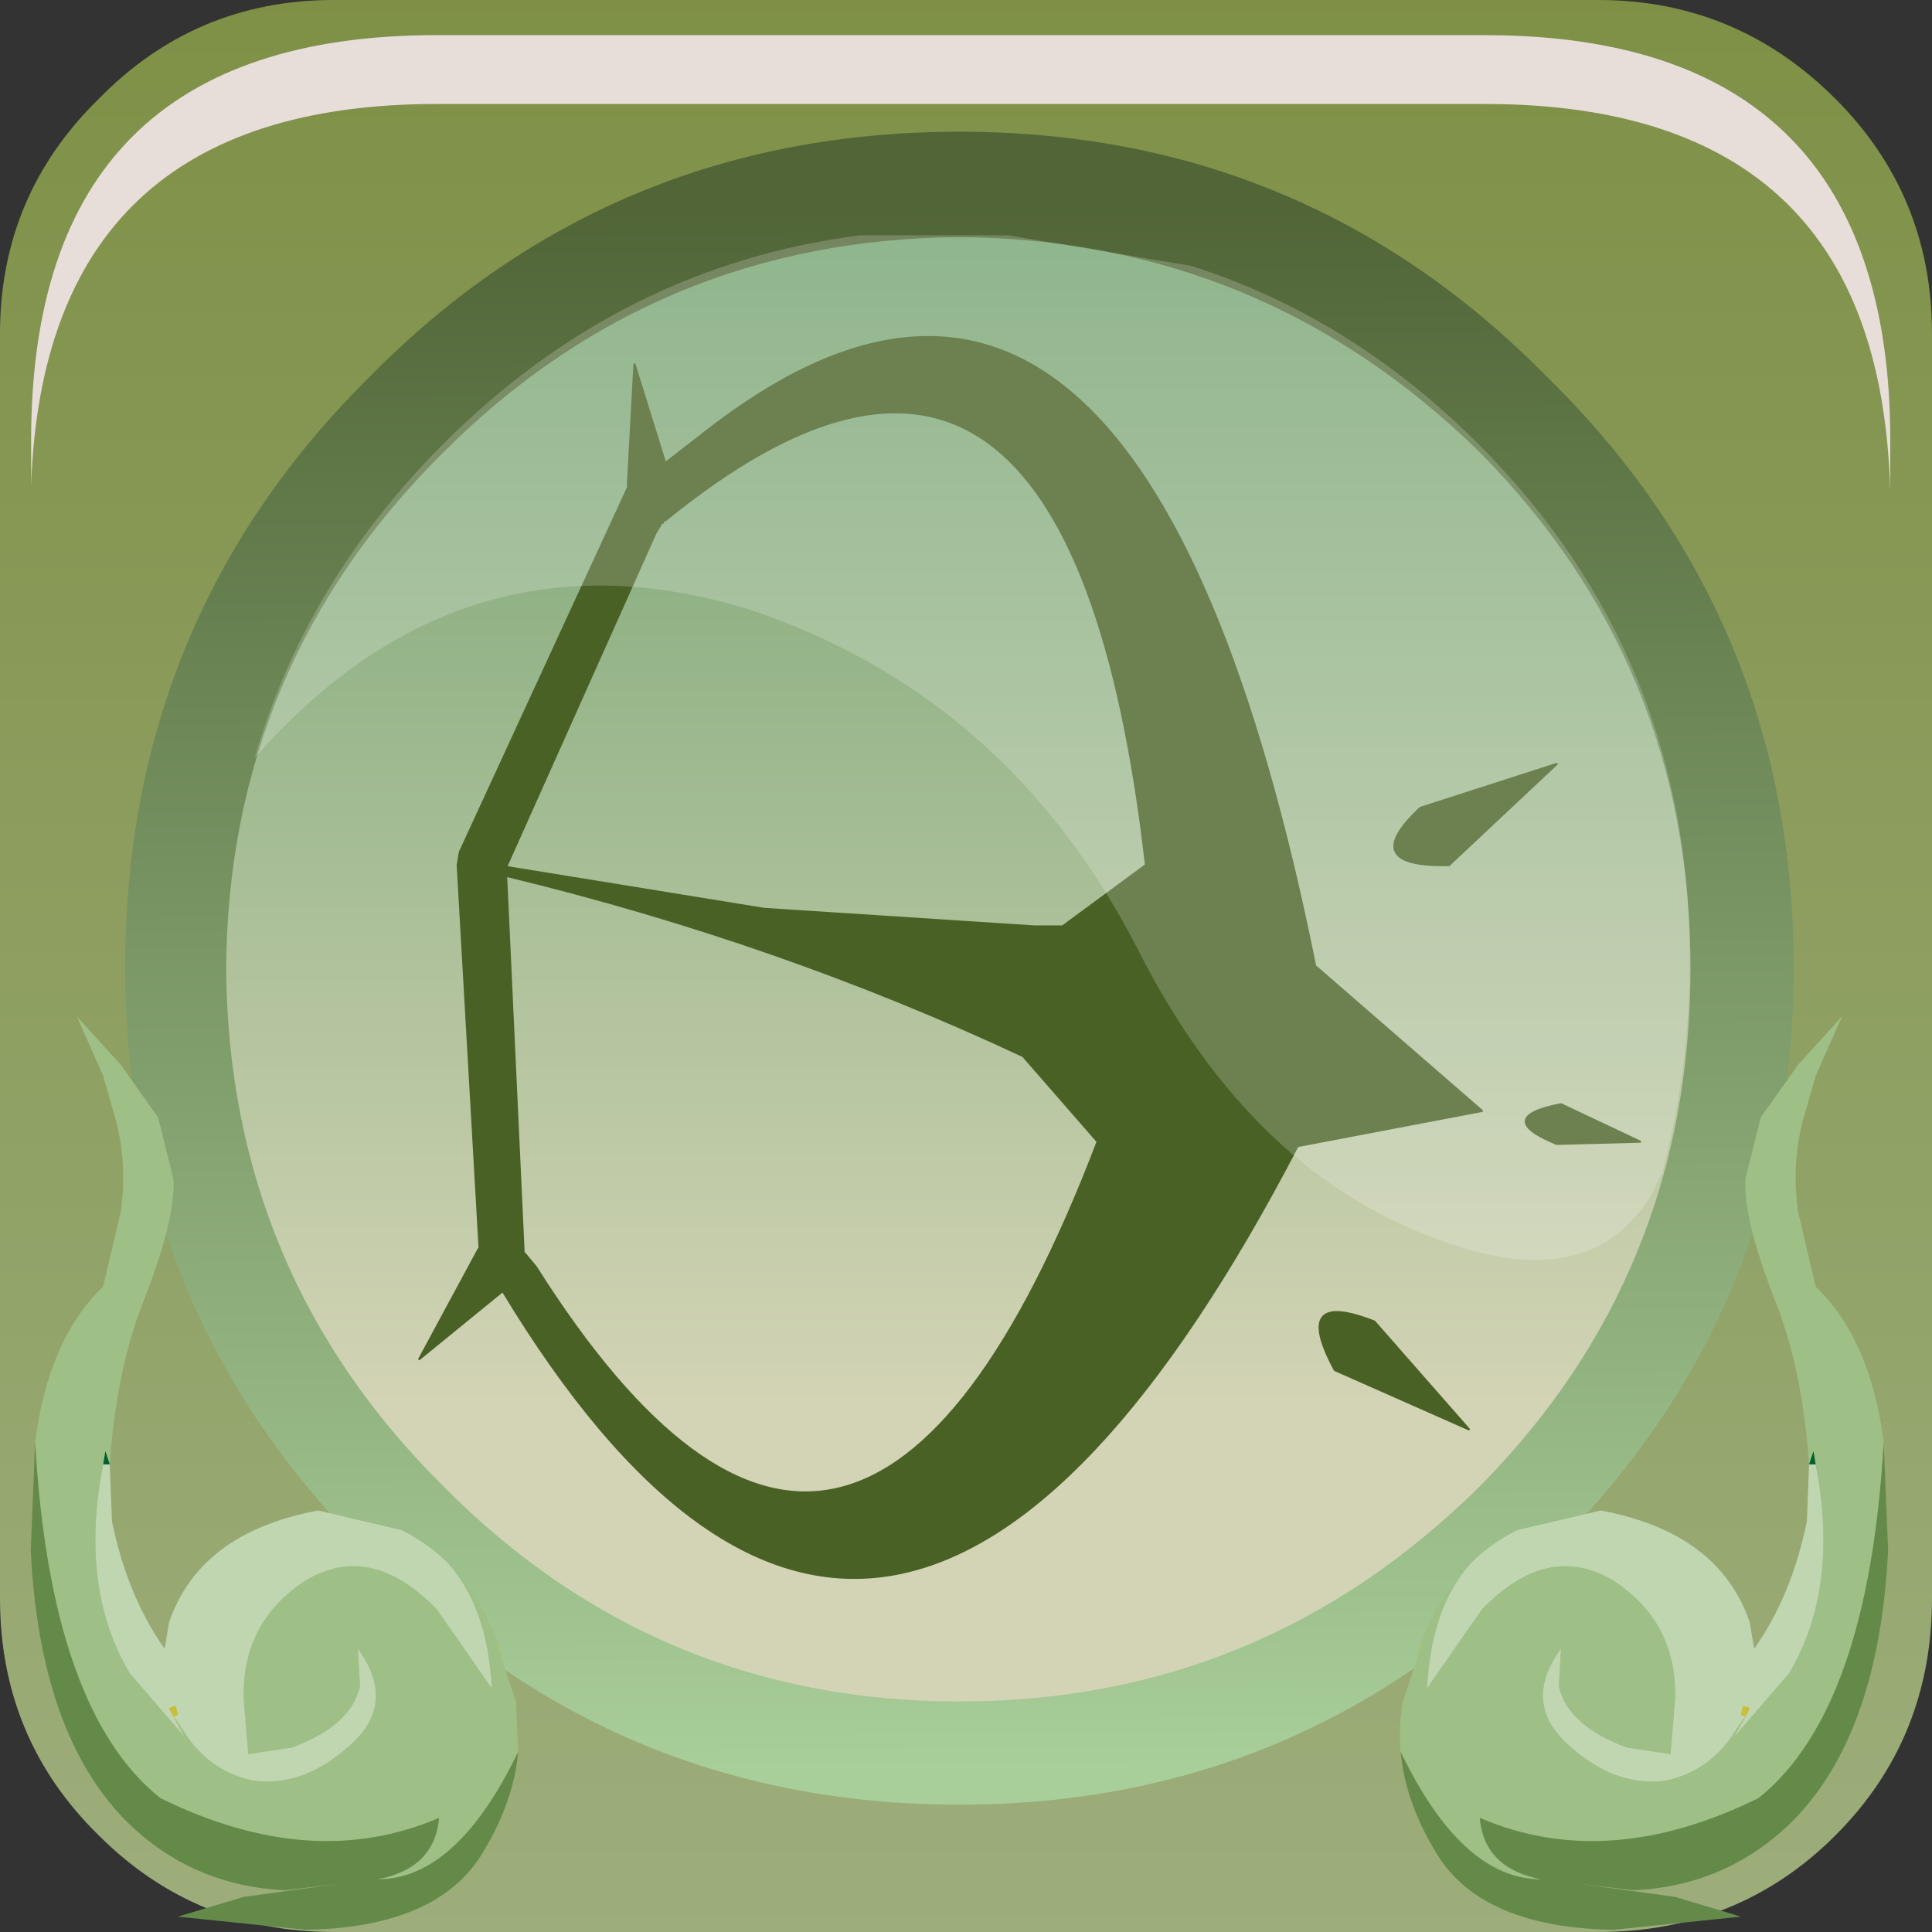 <?xml version="1.0" encoding="UTF-8" standalone="no"?>
<svg xmlns:xlink="http://www.w3.org/1999/xlink" height="66.0px" width="66.0px" xmlns="http://www.w3.org/2000/svg">
  <rect width="100%" height="100%" fill="#333333" stroke="none"/>
  <g transform="matrix(1.5, 0.0, 0.0, 1.5, 0.0, 0.0)">
    <use height="44.0" transform="matrix(1.0, 0.0, 0.0, 1.0, 0.0, 0.0)" width="44.0" xlink:href="#shape0"/>
    <use height="20.15" transform="matrix(1.159, 0.0, 0.0, 1.161, 5.8, 5.3)" width="28.2" xlink:href="#sprite0"/>
    <use height="8.6" transform="matrix(1.208, 0.0, 0.0, 1.206, 0.709, 0.8)" width="35.05" xlink:href="#sprite1"/>
  </g>
  <defs>
    <g id="shape0" transform="matrix(1.0, 0.0, 0.0, 1.0, 0.0, 0.0)">
      <path d="M41.8 2.25 Q44.0 4.45 44.0 7.6 L44.0 36.4 Q44.0 39.6 41.8 41.8 39.6 44.0 36.4 44.0 L7.6 44.0 Q4.45 44.0 2.25 41.8 0.0 39.6 0.0 36.4 L0.0 7.6 Q0.0 4.45 2.25 2.25 4.45 0.0 7.6 0.0 L36.4 0.0 Q39.55 0.0 41.8 2.25" fill="url(#gradient0)" fill-rule="evenodd" stroke="none"/>
      <path d="M40.6 22.05 Q40.6 29.75 35.2 35.2 29.75 40.6 22.05 40.6 14.3 40.6 8.85 35.2 3.4 29.75 3.4 22.05 3.4 14.3 8.85 8.95 14.3 3.5 22.05 3.5 29.75 3.5 35.2 8.95 40.6 14.4 40.6 22.05" fill="url(#gradient1)" fill-rule="evenodd" stroke="none"/>
      <path d="M11.55 19.75 L17.4 20.7 23.55 21.1 24.2 21.1 26.1 19.7 Q24.35 4.35 15.15 11.85 L15.25 11.75 15.1 11.85 15.1 11.9 14.95 12.15 11.55 19.75 M33.0 19.7 Q30.9 19.75 32.35 18.4 L35.45 17.4 33.0 19.7 M14.3 11.05 L14.45 8.3 15.15 10.55 16.05 9.85 Q25.95 2.1 29.95 22.0 L33.75 25.3 29.55 26.1 Q20.25 43.95 11.45 29.4 L9.55 30.95 10.9 28.45 10.4 19.7 10.45 19.4 14.3 11.05 M11.95 28.55 L12.2 28.85 Q19.5 40.4 25.0 26.0 L23.3 24.05 Q17.75 21.45 11.55 19.95 L11.95 28.55 M30.4 31.2 Q29.4 29.35 31.3 30.1 L33.45 32.55 30.4 31.2 M37.35 26.0 L35.45 26.05 Q34.0 25.45 35.55 25.15 L37.35 26.0" fill="#496125" fill-rule="evenodd" stroke="none"/>
      <path d="M33.0 19.7 L35.45 17.4 32.35 18.4 Q30.9 19.75 33.0 19.7 M15.1 11.9 L15.1 11.85 15.25 11.75 15.15 11.85 Q24.35 4.35 26.1 19.7 L24.2 21.1 23.55 21.1 17.4 20.7 11.55 19.75 M10.9 28.45 L9.55 30.95 11.45 29.4 Q20.25 43.95 29.55 26.1 L33.75 25.3 29.95 22.0 Q25.95 2.1 16.05 9.85 L15.15 10.55 14.45 8.3 14.3 11.05 M11.55 19.95 Q17.75 21.45 23.3 24.05 L25.0 26.0 Q19.5 40.4 12.2 28.85 L11.95 28.55 M37.35 26.0 L35.55 25.15 Q34.0 25.45 35.45 26.05 L37.35 26.0 M30.4 31.2 L33.45 32.55 31.3 30.1 Q29.4 29.35 30.4 31.2" fill="none" stroke="#496125" stroke-linecap="round" stroke-linejoin="round" stroke-width="0.05"/>
      <path d="M33.7 10.3 Q28.75 5.45 21.85 5.4 14.95 5.45 10.1 10.3 5.2 15.15 5.15 22.05 5.2 29.0 10.1 33.85 14.95 38.75 21.85 38.75 28.75 38.75 33.7 33.85 38.5 29.0 38.5 22.05 38.5 15.15 33.7 10.3 M40.85 22.05 Q40.85 29.9 35.25 35.4 29.75 41.1 21.85 41.1 13.9 41.1 8.4 35.4 2.85 29.9 2.85 22.05 2.85 14.1 8.4 8.6 13.9 3.0 21.85 3.0 29.75 3.0 35.25 8.6 40.85 14.1 40.85 22.05" fill="url(#gradient2)" fill-rule="evenodd" stroke="none"/>
      <path d="M0.8 32.85 Q1.1 30.5 2.35 29.3 L2.75 27.6 Q2.9 26.55 2.65 25.55 L2.35 24.5 1.75 23.15 2.75 24.25 3.6 25.45 3.95 26.85 Q4.0 27.75 3.3 29.55 2.65 31.15 2.5 33.35 L2.4 33.05 2.35 33.35 Q1.8 36.15 2.95 38.1 L4.2 39.55 3.95 39.1 4.0 39.15 4.3 39.6 Q4.85 40.35 5.75 40.55 6.85 40.7 7.85 39.85 9.1 38.85 8.15 37.55 L8.2 38.4 Q8.0 39.3 6.65 39.8 L5.65 39.95 5.65 39.9 5.55 38.7 Q5.5 36.95 6.95 36.0 8.45 35.1 9.95 36.65 L11.2 38.45 Q11.1 36.6 10.2 35.6 L10.35 35.8 Q11.05 36.55 11.35 37.45 L11.3 37.45 11.45 37.85 11.75 38.75 11.8 39.9 Q10.4 42.8 8.6 42.8 9.9 42.55 10.0 41.4 7.1 42.65 3.65 40.95 1.15 38.95 0.8 32.85" fill="#9ec087" fill-rule="evenodd" stroke="none"/>
      <path d="M2.5 33.35 L2.55 34.65 Q2.9 36.35 3.75 37.55 L3.85 36.95 Q4.55 34.9 7.25 34.4 L9.15 34.85 Q9.75 35.15 10.2 35.6 11.1 36.6 11.2 38.45 L9.95 36.65 Q8.45 35.1 6.95 36.0 5.5 36.95 5.55 38.7 L5.65 39.9 5.65 39.95 6.65 39.8 Q8.0 39.3 8.2 38.4 L8.15 37.55 Q9.1 38.85 7.85 39.85 6.85 40.7 5.75 40.55 4.85 40.35 4.3 39.6 L4.0 39.15 3.95 39.1 4.2 39.55 2.95 38.1 Q1.8 36.15 2.35 33.35 L2.5 33.35 M3.95 39.1 L4.05 39.05 4.0 38.85 3.85 38.9 3.95 39.1" fill="#c0d6b1" fill-rule="evenodd" stroke="none"/>
      <path d="M11.8 39.9 Q11.7 41.0 11.05 42.1 10.05 43.9 6.95 43.95 L4.05 43.65 5.55 43.2 7.75 42.9 6.5 43.05 Q4.35 42.95 2.85 41.45 0.9 39.45 0.7 35.3 L0.8 32.85 Q1.15 38.95 3.65 40.95 7.1 42.65 10.0 41.4 9.9 42.55 8.6 42.8 10.4 42.8 11.8 39.9" fill="#648a4a" fill-rule="evenodd" stroke="none"/>
      <path d="M2.35 33.35 L2.4 33.05 2.5 33.35 2.35 33.35" fill="#00632e" fill-rule="evenodd" stroke="none"/>
      <path d="M3.95 39.1 L3.85 38.9 4.0 38.85 4.05 39.05 3.95 39.1" fill="#ccbf38" fill-rule="evenodd" stroke="none"/>
      <path d="M11.35 37.45 L11.45 37.85 11.3 37.45 11.35 37.45" fill="url(#gradient3)" fill-rule="evenodd" stroke="none"/>
      <path d="M42.9 32.85 Q42.6 30.5 41.35 29.3 L40.95 27.6 Q40.8 26.55 41.05 25.55 L41.35 24.5 41.95 23.15 40.95 24.25 40.1 25.45 39.75 26.85 Q39.7 27.75 40.4 29.55 41.05 31.15 41.2 33.35 L41.3 33.05 41.35 33.35 Q41.9 36.15 40.75 38.1 L39.5 39.55 39.75 39.1 39.7 39.15 39.4 39.6 Q38.85 40.35 37.95 40.55 36.85 40.7 35.85 39.85 34.6 38.85 35.55 37.55 L35.5 38.4 Q35.7 39.3 37.05 39.8 L38.05 39.95 38.05 39.9 38.15 38.7 Q38.2 36.95 36.75 36.0 35.25 35.1 33.75 36.65 L32.5 38.45 Q32.6 36.6 33.5 35.6 L33.35 35.8 Q32.65 36.55 32.35 37.45 L32.4 37.45 32.25 37.85 31.95 38.75 Q31.85 39.3 31.9 39.9 33.3 42.8 35.1 42.8 33.8 42.55 33.7 41.4 36.6 42.65 40.05 40.95 42.55 38.95 42.9 32.85" fill="#9ec087" fill-rule="evenodd" stroke="none"/>
      <path d="M41.2 33.35 L41.15 34.65 Q40.8 36.35 39.95 37.55 L39.85 36.95 Q39.15 34.9 36.45 34.4 L34.55 34.85 Q33.95 35.15 33.5 35.6 32.6 36.6 32.5 38.45 L33.75 36.65 Q35.25 35.1 36.75 36.0 38.2 36.95 38.15 38.7 L38.05 39.9 38.05 39.95 37.05 39.8 Q35.7 39.3 35.5 38.4 L35.55 37.55 Q34.6 38.85 35.85 39.85 36.85 40.7 37.95 40.55 38.85 40.35 39.4 39.6 L39.7 39.15 39.75 39.1 39.5 39.55 40.75 38.1 Q41.9 36.15 41.35 33.35 L41.2 33.35 M39.75 39.1 L39.65 39.05 39.7 38.85 39.85 38.9 39.75 39.1" fill="#c0d6b1" fill-rule="evenodd" stroke="none"/>
      <path d="M31.9 39.9 Q32.0 41.0 32.65 42.1 33.65 43.9 36.75 43.95 L39.65 43.65 38.15 43.2 35.95 42.9 37.2 43.05 Q39.35 42.95 40.85 41.45 42.8 39.45 43.0 35.3 L42.9 32.85 Q42.55 38.95 40.05 40.95 36.6 42.65 33.7 41.4 33.8 42.55 35.1 42.8 33.3 42.8 31.9 39.9" fill="#648a4a" fill-rule="evenodd" stroke="none"/>
      <path d="M41.35 33.35 L41.3 33.05 41.2 33.35 41.35 33.35" fill="#00632e" fill-rule="evenodd" stroke="none"/>
      <path d="M39.75 39.1 L39.85 38.9 39.7 38.85 39.65 39.05 39.75 39.1" fill="#ccbf38" fill-rule="evenodd" stroke="none"/>
      <path d="M32.35 37.45 L32.25 37.85 32.4 37.45 32.35 37.45" fill="url(#gradient4)" fill-rule="evenodd" stroke="none"/>
    </g>
    <linearGradient gradientTransform="matrix(0.0, -0.028, -0.055, 0.0, 22.6, 21.95)" gradientUnits="userSpaceOnUse" id="gradient0" spreadMethod="pad" x1="-819.2" x2="819.2">
      <stop offset="0.012" stop-color="#9dae7c"/>
      <stop offset="1.0" stop-color="#7e8f45"/>
    </linearGradient>
    <linearGradient gradientTransform="matrix(0.0, -0.017, -0.017, 0.0, 22.0, 18.45)" gradientUnits="userSpaceOnUse" id="gradient1" spreadMethod="pad" x1="-819.2" x2="819.2">
      <stop offset="0.012" stop-color="#d3d4b5"/>
      <stop offset="1.0" stop-color="#71a26f"/>
    </linearGradient>
    <linearGradient gradientTransform="matrix(1.0E-4, 0.022, -0.023, 1.0E-4, 21.9, 22.3)" gradientUnits="userSpaceOnUse" id="gradient2" spreadMethod="pad" x1="-819.2" x2="819.2">
      <stop offset="0.012" stop-color="#516537"/>
      <stop offset="1.0" stop-color="#a8ce99"/>
    </linearGradient>
    <linearGradient gradientTransform="matrix(0.0, -0.025, -0.025, 0.0, 5.9, 31.25)" gradientUnits="userSpaceOnUse" id="gradient3" spreadMethod="pad" x1="-819.2" x2="819.2">
      <stop offset="0.012" stop-color="#bed9a5"/>
      <stop offset="1.0" stop-color="#739416"/>
    </linearGradient>
    <linearGradient gradientTransform="matrix(0.0, -0.025, 0.025, 0.0, 37.75, 31.25)" gradientUnits="userSpaceOnUse" id="gradient4" spreadMethod="pad" x1="-819.2" x2="819.2">
      <stop offset="0.012" stop-color="#bed9a5"/>
      <stop offset="1.0" stop-color="#739416"/>
    </linearGradient>
    <g id="sprite0" transform="matrix(1.0, 0.0, 0.0, 1.0, 0.0, 0.0)">
      <use height="20.15" transform="matrix(1.0, 0.0, 0.0, 1.0, 0.0, 0.0)" width="28.2" xlink:href="#shape1"/>
    </g>
    <g id="shape1" transform="matrix(1.0, 0.0, 0.0, 1.0, 0.0, 0.0)">
      <path d="M27.65 18.45 L27.4 18.95 Q26.2 20.8 23.4 19.8 19.6 18.5 17.35 14.05 14.8 9.1 9.75 7.4 4.1 5.65 0.0 10.3 1.0 6.85 3.7 4.15 7.2 0.65 11.9 0.05 L14.8 0.05 18.4 0.65 Q21.55 1.65 24.05 4.15 28.2 8.3 28.2 14.25 28.2 16.45 27.65 18.45" fill="#ffffff" fill-opacity="0.196" fill-rule="evenodd" stroke="none"/>
    </g>
    <g id="sprite1" transform="matrix(1.0, 0.0, 0.0, 1.0, 0.2, 0.0)">
      <use height="8.6" transform="matrix(1.0, 0.0, 0.0, 1.0, -0.2, 0.0)" width="35.05" xlink:href="#shape2"/>
    </g>
    <g id="shape2" transform="matrix(1.0, 0.0, 0.0, 1.0, 0.2, 0.0)">
      <path d="M34.4 4.4 Q34.85 5.8 34.85 7.65 L34.85 8.6 Q34.8 6.95 34.4 5.7 33.0 1.3 27.2 1.3 L7.45 1.3 Q0.05 1.3 -0.2 8.5 L-0.2 7.65 Q-0.2 0.0 7.45 0.0 L27.2 0.0 Q33.0 0.0 34.4 4.4" fill="#e7deda" fill-rule="evenodd" stroke="none"/>
    </g>
  </defs>
</svg>
